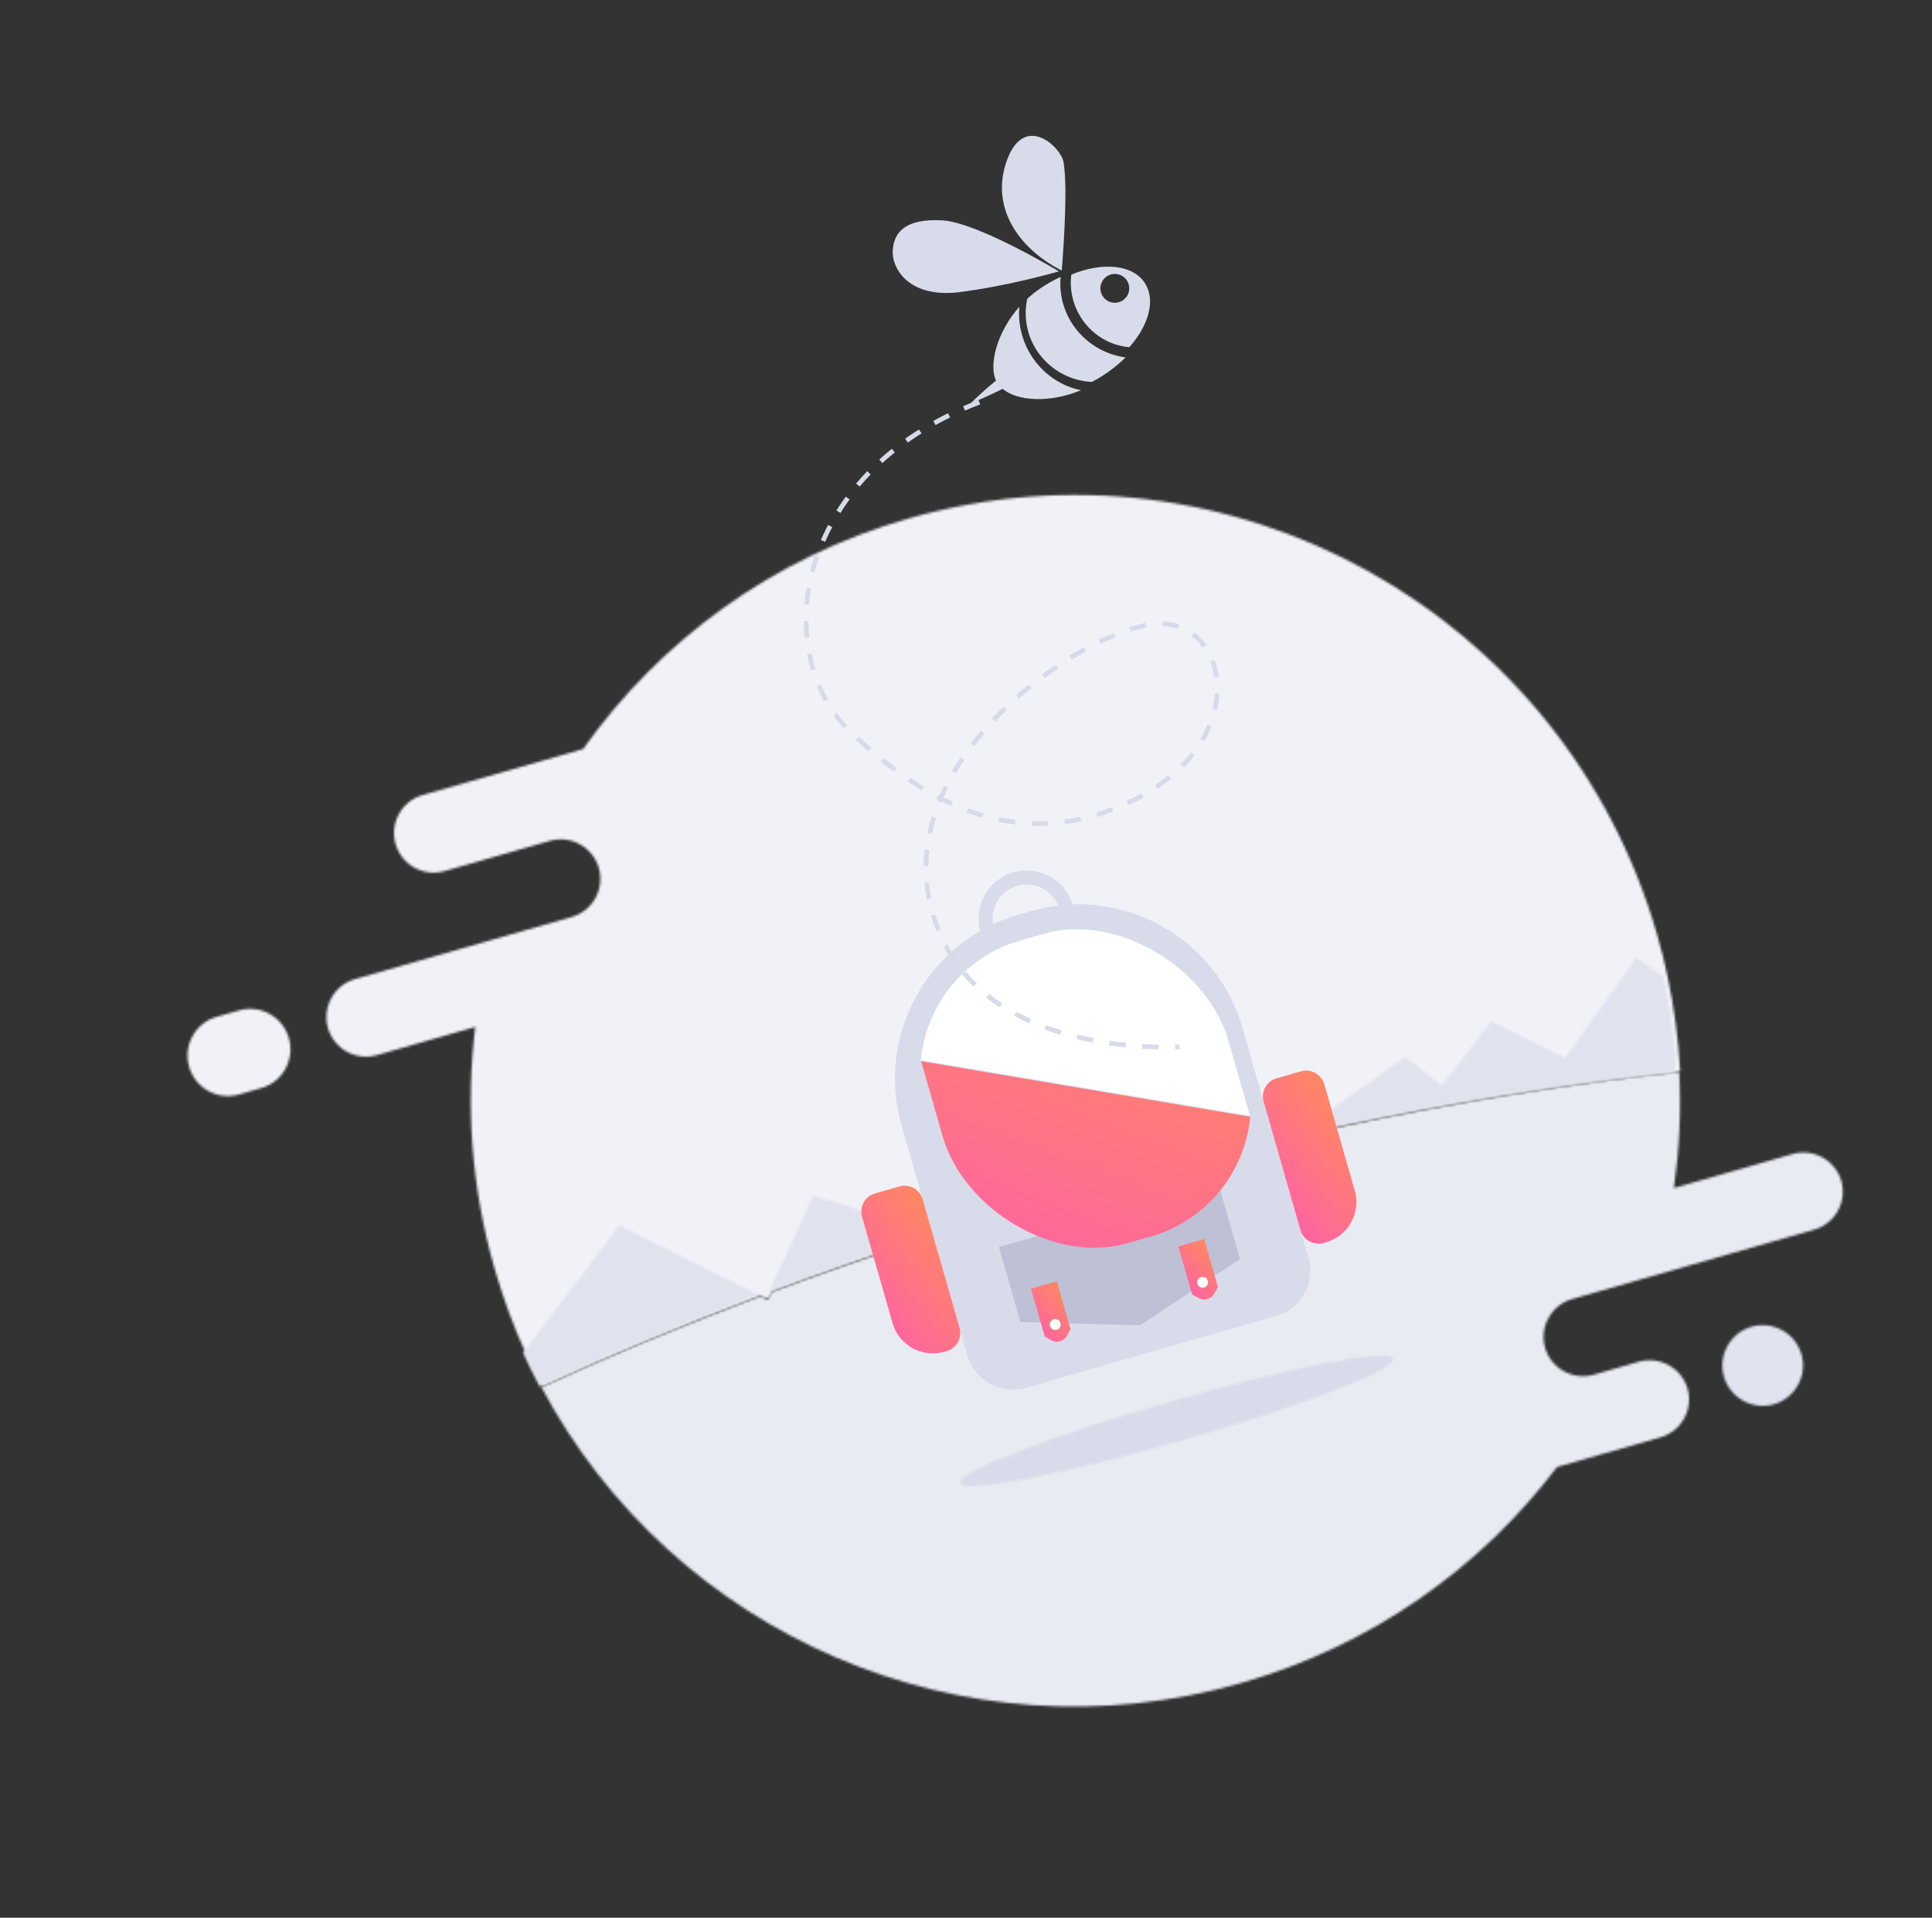 <svg width="819" height="813" viewBox="0 0 819 813" fill="none" xmlns="http://www.w3.org/2000/svg">
<rect x="0" y="0" width="819" height="813" fill="#333333" stroke="none"/>
<g id="No Upcoming Trips">
<g id="Group 3">
<mask id="mask0_74_19792" style="mask-type:luminance" maskUnits="userSpaceOnUse" x="138" y="209" width="575" height="379">
<path id="Clip 2" fill-rule="evenodd" clip-rule="evenodd" d="M247.162 317.542L179.12 337.052C170.279 339.588 165.128 348.916 167.671 357.786C170.214 366.655 179.526 371.837 188.367 369.302L222.995 359.372L233.143 356.462C241.984 353.927 251.297 359.111 253.84 367.98C255.111 372.413 254.457 376.972 252.378 380.72C250.315 384.478 246.807 387.45 242.391 388.716L220.742 394.924L208.789 398.352L150.469 415.075C141.628 417.61 136.477 426.941 139.02 435.808C141.562 444.675 150.875 449.859 159.716 447.324L201.467 435.352C197.385 468.684 199.781 503.383 209.628 537.724C213.2 550.182 217.632 562.163 222.831 573.621C225.002 578.408 227.314 583.109 229.761 587.713C258.751 574.364 289.844 561.397 322.643 549.036L325.832 550.624L327.437 547.244C366.879 532.526 408.744 518.706 452.419 506.182C545.214 479.574 634.218 462.242 712.236 454.111C711.529 440.844 709.786 427.485 706.944 414.13C705.695 408.206 704.22 402.289 702.528 396.387C663.369 259.823 521.293 180.763 385.178 219.793C327.166 236.428 279.614 271.827 247.162 317.542Z" fill="white"/>
</mask>
<g mask="url(#mask0_74_19792)">
<path id="Fill 1" fill-rule="evenodd" clip-rule="evenodd" d="M179.042 619.721L733.683 460.68L640.011 134.005L85.37 293.046L179.042 619.721Z" fill="#F1F2F7"/>
</g>
</g>
<g id="Group 6">
<mask id="mask1_74_19792" style="mask-type:luminance" maskUnits="userSpaceOnUse" x="79" y="427" width="45" height="38">
<path id="Clip 5" fill-rule="evenodd" clip-rule="evenodd" d="M91.716 431.115C82.762 433.683 77.56 443.189 80.153 452.235C82.747 461.281 92.196 466.585 101.15 464.018L110.892 461.225C119.848 458.656 125.05 449.15 122.457 440.105C119.863 431.059 110.414 425.754 101.457 428.322L91.716 431.115Z" fill="white"/>
</mask>
<g mask="url(#mask1_74_19792)">
<path id="Fill 4" fill-rule="evenodd" clip-rule="evenodd" d="M76.492 483.807L142.297 464.937L126.124 408.533L60.319 427.402L76.492 483.807Z" fill="#F1F2F7"/>
</g>
</g>
<g id="Group 9">
<mask id="mask2_74_19792" style="mask-type:luminance" maskUnits="userSpaceOnUse" x="229" y="454" width="553" height="270">
<path id="Clip 8" fill-rule="evenodd" clip-rule="evenodd" d="M327.176 547.671L325.564 551.036L322.378 549.462C289.584 561.803 258.492 574.739 229.5 588.061C284.985 692.408 407.835 747.414 526.305 713.444C581.776 697.537 627.716 664.572 660.062 621.909L703.909 609.336C712.746 606.802 717.909 597.516 715.382 588.705C714.121 584.306 711.156 580.807 707.415 578.748C703.677 576.674 699.131 576.024 694.72 577.289L675.65 582.757C666.811 585.292 657.512 580.155 654.985 571.342C653.723 566.94 654.383 562.404 656.465 558.674C658.536 554.934 662.047 551.976 666.461 550.71L769.1 521.279C777.939 518.744 783.101 509.461 780.573 500.646C779.311 496.244 776.347 492.747 772.606 490.689C768.858 488.617 764.331 487.962 759.91 489.23L709.581 503.661C711.914 487.536 712.713 471.075 711.854 454.466C633.877 462.676 544.907 480.047 452.134 506.649C408.47 519.169 366.609 532.976 327.176 547.671Z" fill="white"/>
</mask>
<g mask="url(#mask2_74_19792)">
<path id="Fill 7" fill-rule="evenodd" clip-rule="evenodd" d="M276.893 797.68L832.758 638.288L765.592 404.05L209.726 563.442L276.893 797.68Z" fill="#E8EBF2"/>
</g>
</g>
<g id="Group 12">
<mask id="mask3_74_19792" style="mask-type:luminance" maskUnits="userSpaceOnUse" x="326" y="406" width="385" height="142">
<path id="Clip 11" fill-rule="evenodd" clip-rule="evenodd" d="M663.493 448.515L632.159 432.887L611.258 460.21L595.73 448.066L556.189 476.001L450.572 489.69L396.393 522.806C414.211 517.045 432.403 511.496 450.924 506.185C543.594 479.612 632.527 462.456 710.52 454.604C709.735 441.1 707.923 427.499 705.007 413.896L693.661 406.027L663.493 448.515ZM326.14 547.29C348.792 538.795 372.248 530.61 396.396 522.805L344.799 506.907L326.14 547.29Z" fill="white"/>
</mask>
<g mask="url(#mask3_74_19792)">
<path id="Fill 10" fill-rule="evenodd" clip-rule="evenodd" d="M322.406 578.613L731.336 461.354L710.445 388.498L301.515 505.757L322.406 578.613Z" fill="#E0E2EE"/>
</g>
</g>
<g id="Group 15">
<mask id="mask4_74_19792" style="mask-type:luminance" maskUnits="userSpaceOnUse" x="321" y="547" width="6" height="4">
<path id="Clip 14" fill-rule="evenodd" clip-rule="evenodd" d="M321.463 548.727L324.461 550.047L326.066 547.041C324.526 547.594 322.986 548.158 321.463 548.727Z" fill="white"/>
</mask>
<g mask="url(#mask4_74_19792)">
<path id="Fill 13" fill-rule="evenodd" clip-rule="evenodd" d="M313.661 565.859L341.863 557.772L334.45 531.92L306.248 540.007L313.661 565.859Z" fill="#F1F2F7"/>
</g>
</g>
<g id="Group 18">
<mask id="mask5_74_19792" style="mask-type:luminance" maskUnits="userSpaceOnUse" x="221" y="519" width="101" height="69">
<path id="Clip 17" fill-rule="evenodd" clip-rule="evenodd" d="M221.758 573.562C223.933 578.359 226.247 583.067 228.691 587.679C257.669 574.326 288.752 561.357 321.537 548.995L262.486 519.49L221.758 573.562Z" fill="white"/>
</mask>
<g mask="url(#mask5_74_19792)">
<path id="Fill 16" fill-rule="evenodd" clip-rule="evenodd" d="M217.647 603.564L339.856 568.521L317.617 490.965L195.408 526.008L217.647 603.564Z" fill="#E0E2EE"/>
</g>
</g>
<g id="Group 21">
<mask id="mask6_74_19792" style="mask-type:luminance" maskUnits="userSpaceOnUse" x="407" y="574" width="184" height="56">
<path id="Clip 20" fill-rule="evenodd" clip-rule="evenodd" d="M407.233 628.601C408.535 633.142 450.628 625.06 501.251 610.544C551.871 596.029 591.851 580.577 590.549 576.036C589.247 571.496 547.154 579.577 496.534 594.093C445.911 608.608 405.931 624.061 407.233 628.601Z" fill="white"/>
</mask>
<g mask="url(#mask6_74_19792)">
<path id="Fill 19" fill-rule="evenodd" clip-rule="evenodd" d="M401.213 651.946L608.028 592.643L596.572 552.69L389.756 611.993L401.213 651.946Z" fill="#D8DBEA"/>
</g>
</g>
<g id="Group 24">
<mask id="mask7_74_19792" style="mask-type:luminance" maskUnits="userSpaceOnUse" x="730" y="561" width="35" height="35">
<path id="Clip 23" fill-rule="evenodd" clip-rule="evenodd" d="M730.776 583.597C733.371 592.645 742.897 597.925 751.945 595.331C760.993 592.736 766.273 583.21 763.679 574.162C761.085 565.116 751.558 559.834 742.51 562.428C733.462 565.023 728.182 574.551 730.776 583.597Z" fill="white"/>
</mask>
<g mask="url(#mask7_74_19792)">
<path id="Fill 22" fill-rule="evenodd" clip-rule="evenodd" d="M727.115 615.169L783.519 598.995L767.346 542.591L710.941 558.764L727.115 615.169Z" fill="#E1E3EF"/>
</g>
</g>
<g id="Group 47">
<path id="Fill 25" fill-rule="evenodd" clip-rule="evenodd" d="M439.195 403.279C431.543 405.474 423.559 401.048 421.365 393.396C419.171 385.746 423.597 377.765 431.25 375.571C438.902 373.377 446.885 377.8 449.078 385.449C451.272 393.102 446.847 401.085 439.195 403.279ZM429.606 369.834C418.786 372.936 412.527 384.223 415.63 395.043C418.734 405.868 430.022 412.123 440.842 409.02C451.663 405.918 457.923 394.631 454.819 383.806C451.717 372.986 440.426 366.731 429.606 369.834Z" fill="#D8DBEA"/>
<path id="Fill 27" fill-rule="evenodd" clip-rule="evenodd" d="M541.001 557.896L434.799 588.349C424.223 591.381 413.186 585.268 410.153 574.69L382.148 477.026C371.214 438.894 393.469 398.749 431.598 387.815L437.446 386.139C475.58 375.204 515.722 397.457 526.656 435.589L554.661 533.253C557.694 543.831 551.579 554.863 541.001 557.896Z" fill="#D8DBEA"/>
<path id="Fill 29" fill-rule="evenodd" clip-rule="evenodd" d="M562.184 526.641L561.145 526.939C556.929 528.148 552.492 525.687 551.284 521.473L535.663 466.996C534.454 462.78 536.913 458.343 541.129 457.134L551.519 454.155C555.733 452.947 560.169 455.406 561.378 459.622L574.318 504.748C577.001 514.106 571.54 523.958 562.184 526.641Z" fill="url(#paint0_linear_74_19792)"/>
<path id="Fill 31" fill-rule="evenodd" clip-rule="evenodd" d="M401.31 572.771L400.271 573.069C390.91 575.753 381.058 570.291 378.374 560.933L365.435 515.807C364.226 511.591 366.685 507.155 370.901 505.946L381.293 502.966C385.507 501.758 389.944 504.217 391.153 508.433L406.774 562.91C407.982 567.124 405.523 571.562 401.31 572.771Z" fill="url(#paint1_linear_74_19792)"/>
<path id="Fill 33" fill-rule="evenodd" clip-rule="evenodd" d="M525.653 533.772L483.339 561.842L432.579 560.461L423.457 528.649L516.531 501.96L525.653 533.772Z" fill="#BEC0D6"/>
<path id="Fill 35" fill-rule="evenodd" clip-rule="evenodd" d="M453.838 563.524L452.279 566.327C450.983 568.654 448.045 569.497 445.71 568.21L442.905 566.659L437.071 546.314L448.004 543.179L453.838 563.524Z" fill="url(#paint2_linear_74_19792)"/>
<path id="Fill 37" fill-rule="evenodd" clip-rule="evenodd" d="M449.551 560.878C449.901 562.1 449.195 563.371 447.975 563.72C446.753 564.071 445.48 563.368 445.13 562.145C444.78 560.923 445.486 559.653 446.708 559.302C447.928 558.952 449.2 559.656 449.551 560.878Z" fill="#F7FFF6"/>
<path id="Fill 39" fill-rule="evenodd" clip-rule="evenodd" d="M516.296 545.614L514.736 548.417C513.44 550.744 510.502 551.587 508.168 550.3L505.363 548.749L499.529 528.404L510.462 525.269L516.296 545.614Z" fill="url(#paint3_linear_74_19792)"/>
<path id="Fill 41" fill-rule="evenodd" clip-rule="evenodd" d="M512.008 542.968C512.358 544.19 511.652 545.461 510.432 545.811C509.21 546.161 507.937 545.458 507.587 544.236C507.237 543.014 507.943 541.743 509.165 541.393C510.385 541.043 511.657 541.746 512.008 542.968Z" fill="#F7FFF6"/>
<path id="Fill 43" fill-rule="evenodd" clip-rule="evenodd" d="M520.742 441.162L523.713 451.521L529.88 473.028L390.358 449.45C392.535 426.265 408.658 405.58 432.294 398.803L442.679 395.825C473.49 386.99 511.9 410.325 520.742 441.162Z" fill="white"/>
<path id="Fill 45" fill-rule="evenodd" clip-rule="evenodd" d="M399.62 481.754L396.65 471.395L390.483 449.888L530.006 473.469C527.83 496.65 511.707 517.335 488.069 524.113L477.686 527.09C446.873 535.926 408.463 512.591 399.62 481.754Z" fill="url(#paint4_linear_74_19792)"/>
</g>
<g id="Bee">
<path id="Stroke 3" d="M415.155 170.504C335.72 200.739 325.558 278.228 361.588 311.367C387.011 334.748 427.302 364.645 479.302 339.792C531.299 314.937 521.404 263.056 490.66 264.429C459.916 265.804 366.612 327.271 399.444 398.049C423.137 449.116 500.037 443.743 500.037 443.743" stroke="#D7DAE9" stroke-width="2" stroke-dasharray="7"/>
<path id="Fill 5" fill-rule="evenodd" clip-rule="evenodd" d="M450.083 114.708C450.083 114.708 453.01 80.889 450.841 68.682C449.711 62.302 434.501 47.999 427.062 67.397C419.622 86.795 430.712 104.783 450.083 114.708Z" fill="#D8DBEA"/>
<path id="Fill 7_2" fill-rule="evenodd" clip-rule="evenodd" d="M399.173 93.389C384.181 92.687 379.028 98.064 378.454 106.012C377.879 113.963 385.488 126.602 406.996 123.813C428.505 121.024 448.907 115.044 448.907 115.044C448.907 115.044 414.164 94.092 399.173 93.389Z" fill="#D8DBEA"/>
<path id="Fill 9" fill-rule="evenodd" clip-rule="evenodd" d="M449.498 121.409C449.443 120.046 449.503 118.708 449.618 117.383C447.21 118.505 444.803 119.801 442.437 121.3C439.869 122.924 437.561 124.75 435.455 126.687C434.965 129.011 434.718 131.416 434.82 133.892C435.444 149.136 447.738 161.157 462.823 161.922C464.227 161.2 465.623 160.431 466.995 159.564C470.827 157.139 474.221 154.411 477.17 151.531C462.068 149.492 450.136 137.019 449.498 121.409Z" fill="#D8DBEA"/>
<path id="Fill 11" fill-rule="evenodd" clip-rule="evenodd" d="M432.017 134.465C431.941 132.963 432 131.489 432.117 130.032C422.416 141.053 419.149 154.777 422.222 161.353C415.564 166.794 411.516 170.93 411.516 170.93C411.516 170.93 417.121 168.851 425.009 164.853C431.355 170.105 445.006 170.926 458.263 165.427C444.005 162.566 432.806 149.963 432.017 134.465Z" fill="#D8DBEA"/>
<path id="Fill 13_2" fill-rule="evenodd" clip-rule="evenodd" d="M472.851 128.346C469.487 128.494 466.628 125.891 466.478 122.507C466.332 119.145 468.955 116.283 472.317 116.136C475.697 115.99 478.54 118.61 478.689 121.974C478.836 125.357 476.234 128.197 472.851 128.346ZM485.432 120.161C480.382 112.112 467.434 110.921 454.137 116.413C453.953 117.937 453.875 119.512 453.953 121.097C454.628 135 465.453 146.076 478.743 147.183C486.921 137.951 489.954 127.331 485.432 120.161Z" fill="#D8DBEA"/>
</g>
</g>
<defs>
<linearGradient id="paint0_linear_74_19792" x1="536.315" y1="420.742" x2="495.813" y2="450.411" gradientUnits="userSpaceOnUse">
<stop stop-color="#FF8960"/>
<stop offset="1" stop-color="#FF62A5"/>
</linearGradient>
<linearGradient id="paint1_linear_74_19792" x1="366.088" y1="469.554" x2="325.584" y2="499.225" gradientUnits="userSpaceOnUse">
<stop stop-color="#FF8960"/>
<stop offset="1" stop-color="#FF62A5"/>
</linearGradient>
<linearGradient id="paint2_linear_74_19792" x1="439.114" y1="532.808" x2="423.412" y2="546.268" gradientUnits="userSpaceOnUse">
<stop stop-color="#FF8960"/>
<stop offset="1" stop-color="#FF62A5"/>
</linearGradient>
<linearGradient id="paint3_linear_74_19792" x1="501.572" y1="514.898" x2="485.869" y2="528.358" gradientUnits="userSpaceOnUse">
<stop stop-color="#FF8960"/>
<stop offset="1" stop-color="#FF62A5"/>
</linearGradient>
<linearGradient id="paint4_linear_74_19792" x1="438.28" y1="385.079" x2="380.985" y2="529.854" gradientUnits="userSpaceOnUse">
<stop stop-color="#FF8960"/>
<stop offset="1" stop-color="#FF62A5"/>
</linearGradient>
</defs>
</svg>
